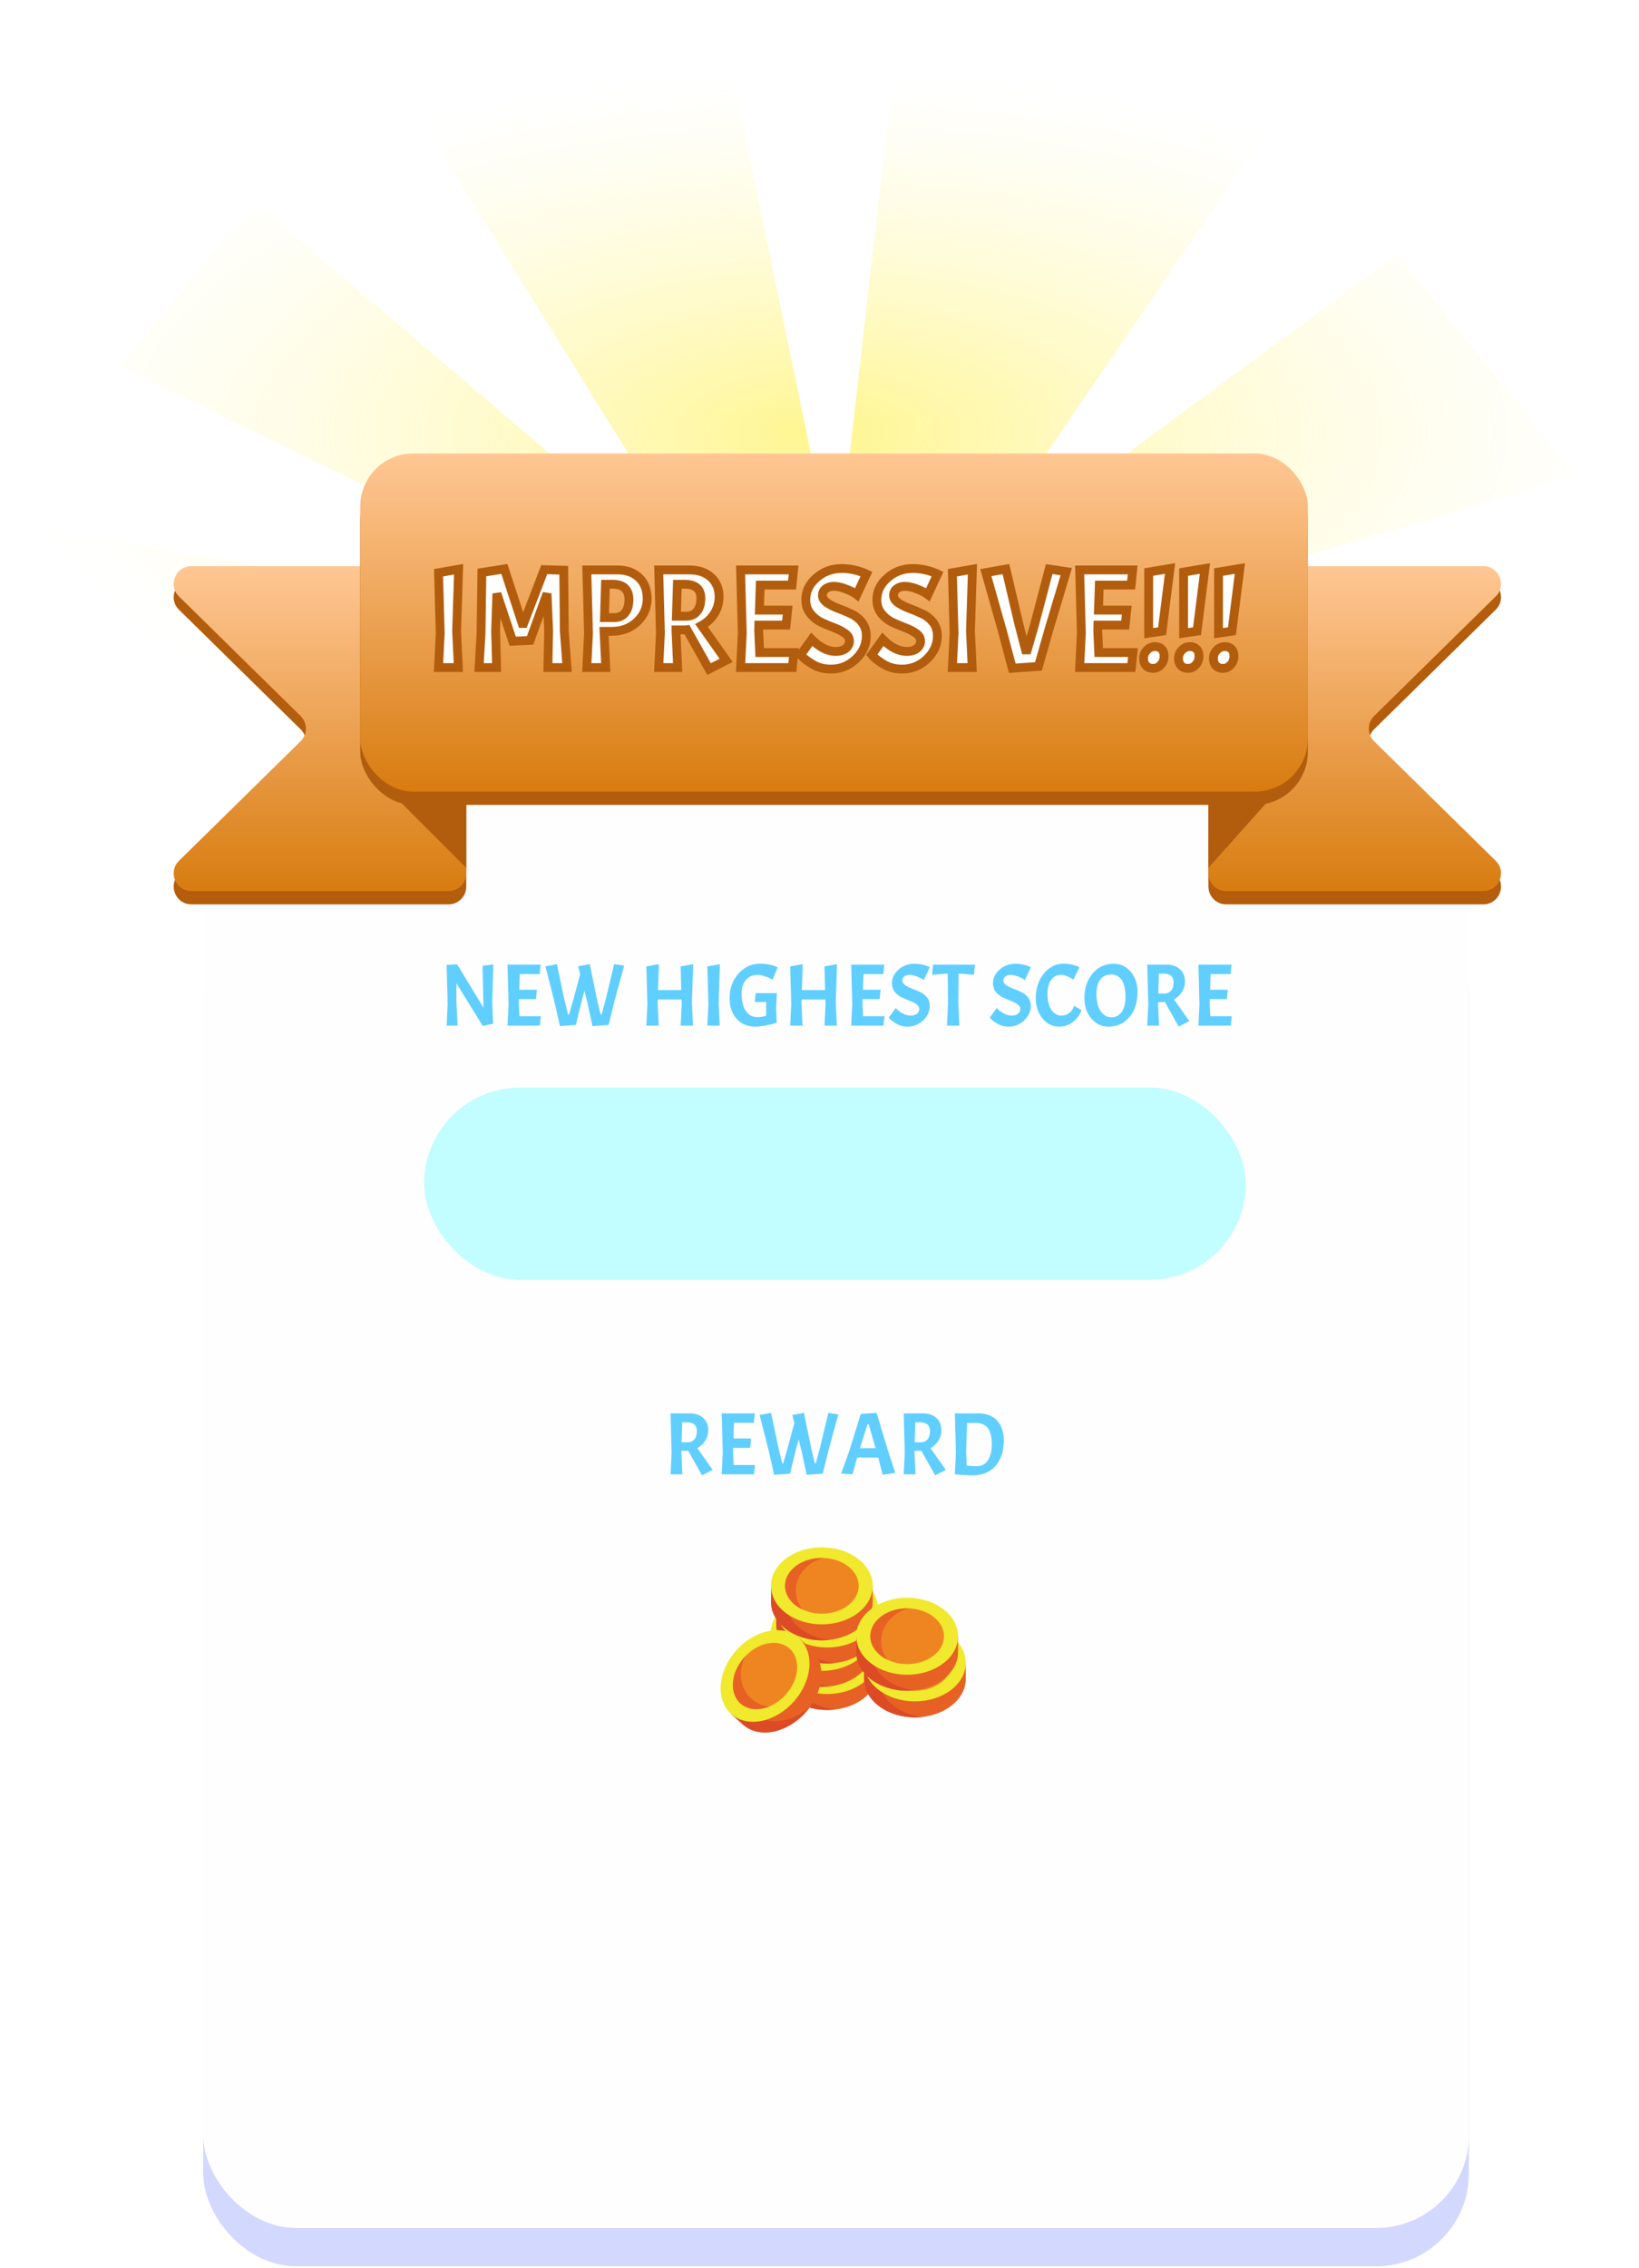 <svg width="371" height="513" viewBox="0 0 371 513" fill="none" xmlns="http://www.w3.org/2000/svg">
<g filter="url(#filter0_d_29_616)">
<rect x="46" y="200" width="286.495" height="308.633" rx="21" fill="#D3D8FF"/>
</g>
<rect x="46" y="179" width="286.495" height="324.963" rx="21" fill="#FFFEFF"/>
<path d="M111.67 218.16L111.41 226.8L111.63 231.56L109.27 232.06L103.31 222.42V226.8L103.59 232H101.09L101.33 227.14L101.09 218.26L103.49 218.14L109.43 227.92L109.23 218.46L111.67 218.16ZM114.879 232L115.119 227.14L114.879 218.2H122.379L122.159 220.34H117.659L117.539 223.88H121.539L121.319 226H117.459L117.439 226.8L117.579 229.88H122.419L122.199 232H114.879ZM135.943 229.5H136.163L137.103 226.06L139.023 218.08L141.283 218.44L139.103 226.38L137.763 231.84L134.103 232.1L132.963 226.76L132.283 224.12L131.683 226.38L130.343 231.84L126.743 232.1L125.543 226.76L123.463 218.58L126.063 218.08L127.683 225.8L128.583 229.5H128.803L129.863 225.8L131.323 220.4L130.863 218.58L133.503 218.08L135.083 225.8L135.943 229.5ZM156.905 218.1L156.625 226.8L156.865 232H154.065L154.305 227.14L154.265 226.08H148.885L148.865 226.8L149.105 232H146.305L146.545 227.14L146.305 218.6L149.145 218.1L148.945 223.96H154.205L154.065 218.6L156.905 218.1ZM162.954 218.1L162.674 226.8L162.914 232H160.114L160.354 227.14L160.114 218.6L162.954 218.1ZM170.969 232.22C169.222 232.22 167.815 231.633 166.749 230.46C165.682 229.287 165.149 227.733 165.149 225.8C165.149 223.6 165.815 221.747 167.149 220.24C168.482 218.733 170.122 217.98 172.069 217.98C172.842 217.98 173.555 218.053 174.209 218.2C174.875 218.333 175.349 218.473 175.629 218.62L176.029 218.84L174.869 221.62C174.469 221.353 173.929 221.107 173.249 220.88C172.569 220.64 171.969 220.52 171.449 220.52C170.369 220.52 169.502 220.9 168.849 221.66C168.195 222.42 167.869 223.427 167.869 224.68C167.869 226.373 168.175 227.693 168.789 228.64C169.415 229.587 170.282 230.06 171.389 230.06C172.109 230.06 172.789 229.96 173.429 229.76V226.66H170.849L171.049 224.64H175.849L175.669 227.9L175.809 231.36C173.849 231.933 172.235 232.22 170.969 232.22ZM189.464 218.1L189.184 226.8L189.424 232H186.624L186.864 227.14L186.824 226.08H181.444L181.424 226.8L181.664 232H178.864L179.104 227.14L178.864 218.6L181.704 218.1L181.504 223.96H186.764L186.624 218.6L189.464 218.1ZM192.672 232L192.912 227.14L192.672 218.2H200.172L199.952 220.34H195.452L195.332 223.88H199.332L199.112 226H195.252L195.232 226.8L195.372 229.88H200.212L199.992 232H192.672ZM202.736 228.02C203.869 229.153 205.003 229.72 206.136 229.72C206.723 229.72 207.189 229.587 207.536 229.32C207.896 229.04 208.076 228.687 208.076 228.26C208.076 227.82 207.863 227.453 207.436 227.16C207.009 226.853 206.489 226.587 205.876 226.36C205.276 226.133 204.676 225.88 204.076 225.6C203.476 225.307 202.963 224.893 202.536 224.36C202.109 223.827 201.896 223.18 201.896 222.42C201.896 221.22 202.396 220.187 203.396 219.32C204.396 218.44 205.583 218 206.956 218C207.583 218 208.189 218.067 208.776 218.2C209.363 218.333 209.929 218.527 210.476 218.78L209.116 221.7C208.743 221.407 208.229 221.14 207.576 220.9C206.936 220.647 206.369 220.52 205.876 220.52C205.396 220.52 205.003 220.64 204.696 220.88C204.403 221.107 204.256 221.413 204.256 221.8C204.256 222.187 204.469 222.533 204.896 222.84C205.323 223.133 205.836 223.393 206.436 223.62C207.049 223.847 207.656 224.1 208.256 224.38C208.869 224.647 209.389 225.047 209.816 225.58C210.243 226.113 210.456 226.76 210.456 227.52C210.456 228.773 209.956 229.873 208.956 230.82C207.956 231.753 206.789 232.22 205.456 232.22C204.456 232.22 203.569 231.98 202.796 231.5C202.116 231.087 201.636 230.72 201.356 230.4L201.176 230.18L202.736 228.02ZM210.975 220.5L211.195 218.2H220.695L220.475 220.5L216.995 220.2L216.915 226.8L217.155 232H214.355L214.595 227.14L214.515 220.22L210.975 220.5ZM225.607 228.02C226.74 229.153 227.874 229.72 229.007 229.72C229.594 229.72 230.06 229.587 230.407 229.32C230.767 229.04 230.947 228.687 230.947 228.26C230.947 227.82 230.734 227.453 230.307 227.16C229.88 226.853 229.36 226.587 228.747 226.36C228.147 226.133 227.547 225.88 226.947 225.6C226.347 225.307 225.834 224.893 225.407 224.36C224.98 223.827 224.767 223.18 224.767 222.42C224.767 221.22 225.267 220.187 226.267 219.32C227.267 218.44 228.454 218 229.827 218C230.454 218 231.06 218.067 231.647 218.2C232.234 218.333 232.8 218.527 233.347 218.78L231.987 221.7C231.614 221.407 231.1 221.14 230.447 220.9C229.807 220.647 229.24 220.52 228.747 220.52C228.267 220.52 227.874 220.64 227.567 220.88C227.274 221.107 227.127 221.413 227.127 221.8C227.127 222.187 227.34 222.533 227.767 222.84C228.194 223.133 228.707 223.393 229.307 223.62C229.92 223.847 230.527 224.1 231.127 224.38C231.74 224.647 232.26 225.047 232.687 225.58C233.114 226.113 233.327 226.76 233.327 227.52C233.327 228.773 232.827 229.873 231.827 230.82C230.827 231.753 229.66 232.22 228.327 232.22C227.327 232.22 226.44 231.98 225.667 231.5C224.987 231.087 224.507 230.72 224.227 230.4L224.047 230.18L225.607 228.02ZM239.706 232.22C238.226 232.22 236.979 231.6 235.966 230.36C234.952 229.12 234.446 227.6 234.446 225.8C234.446 223.6 235.052 221.747 236.266 220.24C237.492 218.733 238.992 217.98 240.766 217.98C241.459 217.98 242.099 218.053 242.686 218.2C243.286 218.333 243.712 218.473 243.966 218.62L244.326 218.84L242.966 221.62C242.659 221.353 242.226 221.107 241.666 220.88C241.106 220.64 240.599 220.52 240.146 220.52C239.226 220.52 238.486 220.9 237.926 221.66C237.379 222.42 237.106 223.507 237.106 224.92C237.106 226.32 237.392 227.473 237.966 228.38C238.539 229.273 239.319 229.72 240.306 229.72C240.946 229.72 241.526 229.52 242.046 229.12C242.566 228.72 242.932 228.187 243.146 227.52L244.806 228.48C244.366 229.653 243.692 230.573 242.786 231.24C241.879 231.893 240.852 232.22 239.706 232.22ZM252.061 218C253.635 218 254.928 218.6 255.941 219.8C256.968 221 257.481 222.527 257.481 224.38C257.481 226.727 256.875 228.62 255.661 230.06C254.448 231.5 252.855 232.22 250.881 232.22C249.348 232.22 248.061 231.607 247.021 230.38C245.981 229.14 245.461 227.613 245.461 225.8C245.461 223.533 246.081 221.667 247.321 220.2C248.561 218.733 250.141 218 252.061 218ZM254.761 225.5C254.761 222.127 253.655 220.44 251.441 220.44C250.428 220.44 249.628 220.82 249.041 221.58C248.468 222.327 248.181 223.453 248.181 224.96C248.181 226.453 248.488 227.687 249.101 228.66C249.728 229.62 250.548 230.1 251.561 230.1C252.588 230.1 253.375 229.693 253.921 228.88C254.481 228.053 254.761 226.927 254.761 225.5ZM263.264 226.68H262.124V226.8L262.364 232H259.684L259.924 227.14L259.684 218.2H264.024C265.304 218.2 266.324 218.547 267.084 219.24C267.844 219.933 268.224 220.853 268.224 222C268.224 222.867 267.997 223.66 267.544 224.38C267.104 225.087 266.504 225.647 265.744 226.06L269.224 230.98L266.804 232.22L263.684 226.66C263.591 226.673 263.451 226.68 263.264 226.68ZM263.304 220.22H262.324L262.184 224.74H263.544C264.211 224.74 264.724 224.52 265.084 224.08C265.457 223.64 265.644 223.013 265.644 222.2C265.644 220.88 264.864 220.22 263.304 220.22ZM271.266 232L271.506 227.14L271.266 218.2H278.766L278.546 220.34H274.046L273.926 223.88H277.926L277.706 226H273.846L273.826 226.8L273.966 229.88H278.806L278.586 232H271.266Z" fill="#60CFFF"/>
<rect x="96" y="246" width="185.997" height="43.499" rx="21.75" fill="#C2FDFF"/>
<g filter="url(#filter1_d_29_616)">
<path d="M198.766 376.084V372.468H197.729C195.914 369.462 191.905 367.373 187.251 367.373C182.598 367.373 178.588 369.462 176.772 372.468H175.736V376.084C175.736 380.897 180.891 384.797 187.251 384.797C193.611 384.797 198.766 380.902 198.766 376.084Z" fill="#E86124"/>
<path d="M179.138 376.084V372.468H180.175C181.765 369.835 185.041 367.906 188.953 367.467C188.388 367.404 187.82 367.373 187.251 367.373C182.597 367.373 178.588 369.462 176.772 372.468H175.736V376.084C175.736 380.897 180.891 384.797 187.251 384.797C187.82 384.797 188.388 384.765 188.953 384.702C183.399 384.08 179.138 380.46 179.138 376.084Z" fill="#DC4A26"/>
<path d="M187.251 381.181C193.611 381.181 198.767 377.28 198.767 372.469C198.767 367.657 193.611 363.756 187.251 363.756C180.892 363.756 175.736 367.657 175.736 372.469C175.736 377.28 180.892 381.181 187.251 381.181Z" fill="#F0E92D"/>
<path d="M187.251 378.773C191.854 378.773 195.584 375.95 195.584 372.469C195.584 368.987 191.854 366.164 187.251 366.164C182.649 366.164 178.918 368.987 178.918 372.469C178.918 375.95 182.649 378.773 187.251 378.773Z" fill="#EF8521"/>
<path d="M181.363 373.561C181.363 370.049 184.018 367.091 187.632 366.17C187.506 366.17 187.379 366.163 187.252 366.163C182.648 366.163 178.917 368.985 178.917 372.467C178.917 374.708 180.466 376.67 182.789 377.793C181.868 376.574 181.368 375.089 181.363 373.561Z" fill="#E86124"/>
<path d="M197.55 370.849V367.232H196.513C194.697 364.226 190.689 362.137 186.034 362.137C181.38 362.137 177.372 364.226 175.555 367.232H174.519V370.849C174.519 375.661 179.674 379.562 186.034 379.562C192.394 379.562 197.55 375.661 197.55 370.849Z" fill="#E86124"/>
<path d="M177.922 370.849V367.232H178.959C180.548 364.6 183.826 362.671 187.735 362.232C187.171 362.169 186.603 362.137 186.034 362.137C181.38 362.137 177.372 364.226 175.555 367.232H174.519V370.849C174.519 375.661 179.674 379.562 186.034 379.562C186.603 379.561 187.171 379.53 187.735 379.467C182.183 378.845 177.922 375.224 177.922 370.849Z" fill="#DC4A26"/>
<path d="M186.034 375.945C192.394 375.945 197.55 372.044 197.55 367.232C197.55 362.421 192.394 358.52 186.034 358.52C179.675 358.52 174.519 362.421 174.519 367.232C174.519 372.044 179.675 375.945 186.034 375.945Z" fill="#F0E92D"/>
<path d="M186.034 373.537C190.637 373.537 194.367 370.714 194.367 367.232C194.367 363.75 190.637 360.928 186.034 360.928C181.432 360.928 177.701 363.75 177.701 367.232C177.701 370.714 181.432 373.537 186.034 373.537Z" fill="#EF8521"/>
<path d="M180.147 368.326C180.147 364.815 182.801 361.856 186.416 360.936C186.289 360.936 186.163 360.928 186.034 360.928C181.432 360.928 177.701 363.75 177.701 367.232C177.701 369.473 179.25 371.435 181.572 372.558C180.651 371.339 180.151 369.854 180.147 368.326Z" fill="#E86124"/>
<path d="M198.766 365.564V361.948H197.729C195.914 358.941 191.905 356.852 187.251 356.852C182.598 356.852 178.588 358.941 176.772 361.948H175.736V365.564C175.736 370.376 180.891 374.276 187.251 374.276C193.611 374.276 198.766 370.376 198.766 365.564Z" fill="#E86124"/>
<path d="M179.138 365.564V361.948H180.175C181.765 359.314 185.041 357.385 188.953 356.947C188.388 356.883 187.82 356.852 187.251 356.852C182.597 356.852 178.588 358.941 176.772 361.948H175.736V365.564C175.736 370.376 180.891 374.276 187.251 374.276C187.82 374.276 188.388 374.245 188.953 374.182C183.399 373.559 179.138 369.938 179.138 365.564Z" fill="#DC4A26"/>
<path d="M187.251 370.66C193.611 370.66 198.767 366.759 198.767 361.947C198.767 357.136 193.611 353.235 187.251 353.235C180.892 353.235 175.736 357.136 175.736 361.947C175.736 366.759 180.892 370.66 187.251 370.66Z" fill="#F0E92D"/>
<path d="M187.251 368.252C191.854 368.252 195.584 365.429 195.584 361.947C195.584 358.466 191.854 355.643 187.251 355.643C182.649 355.643 178.918 358.466 178.918 361.947C178.918 365.429 182.649 368.252 187.251 368.252Z" fill="#EF8521"/>
<path d="M181.363 363.04C181.363 359.53 184.018 356.57 187.632 355.65C187.506 355.65 187.379 355.643 187.252 355.643C182.648 355.643 178.917 358.466 178.917 361.947C178.917 364.188 180.466 366.151 182.789 367.273C181.868 366.054 181.368 364.568 181.363 363.04Z" fill="#E86124"/>
<path d="M197.55 360.329V356.712H196.513C194.697 353.706 190.689 351.617 186.034 351.617C181.38 351.617 177.372 353.706 175.555 356.712H174.519V360.329C174.519 365.141 179.674 369.041 186.034 369.041C192.394 369.041 197.55 365.141 197.55 360.329Z" fill="#E86124"/>
<path d="M177.922 360.329V356.712H178.959C180.548 354.079 183.826 352.15 187.735 351.711C187.171 351.648 186.603 351.617 186.034 351.617C181.38 351.617 177.372 353.706 175.555 356.712H174.519V360.329C174.519 365.141 179.674 369.041 186.034 369.041C186.603 369.041 187.171 369.009 187.735 368.946C182.183 368.324 177.922 364.703 177.922 360.329Z" fill="#DC4A26"/>
<path d="M186.034 365.425C192.394 365.425 197.55 361.524 197.55 356.713C197.55 351.901 192.394 348 186.034 348C179.675 348 174.519 351.901 174.519 356.713C174.519 361.524 179.675 365.425 186.034 365.425Z" fill="#F0E92D"/>
<path d="M186.034 363.017C190.637 363.017 194.367 360.194 194.367 356.713C194.367 353.231 190.637 350.408 186.034 350.408C181.432 350.408 177.701 353.231 177.701 356.713C177.701 360.194 181.432 363.017 186.034 363.017Z" fill="#EF8521"/>
<path d="M180.147 357.805C180.147 354.293 182.801 351.335 186.416 350.414C186.289 350.414 186.163 350.407 186.034 350.407C181.432 350.407 177.701 353.229 177.701 356.711C177.701 358.952 179.25 360.914 181.572 362.037C180.652 360.818 180.151 359.333 180.147 357.805Z" fill="#E86124"/>
<path d="M218.615 377.753V374.136H217.578C215.762 371.13 211.754 369.041 207.1 369.041C202.445 369.041 198.436 371.13 196.621 374.136H195.584V377.753C195.584 382.565 200.74 386.466 207.1 386.466C213.459 386.466 218.615 382.561 218.615 377.753Z" fill="#E86124"/>
<path d="M198.987 377.753V374.136H200.023C201.613 371.504 204.89 369.574 208.801 369.136C208.236 369.072 207.668 369.04 207.1 369.041C202.445 369.041 198.436 371.13 196.621 374.136H195.584V377.753C195.584 382.565 200.74 386.466 207.1 386.466C207.668 386.466 208.236 386.434 208.801 386.371C203.248 385.748 198.987 382.128 198.987 377.753Z" fill="#DC4A26"/>
<path d="M207.1 382.849C213.459 382.849 218.615 378.948 218.615 374.136C218.615 369.325 213.459 365.424 207.1 365.424C200.74 365.424 195.584 369.325 195.584 374.136C195.584 378.948 200.74 382.849 207.1 382.849Z" fill="#F0E92D"/>
<path d="M207.1 380.441C211.702 380.441 215.433 377.618 215.433 374.136C215.433 370.655 211.702 367.832 207.1 367.832C202.498 367.832 198.767 370.655 198.767 374.136C198.767 377.618 202.498 380.441 207.1 380.441Z" fill="#EF8521"/>
<path d="M201.211 375.229C201.211 371.719 203.866 368.759 207.48 367.838C207.354 367.838 207.227 367.832 207.1 367.832C202.498 367.832 198.766 370.655 198.766 374.136C198.766 376.377 200.314 378.34 202.637 379.462C201.716 378.243 201.216 376.757 201.211 375.229Z" fill="#E86124"/>
<path d="M216.858 371.73V368.113H215.821C214.006 365.107 209.997 363.017 205.342 363.017C200.688 363.017 196.68 365.107 194.865 368.113H193.828V371.73C193.828 376.541 198.984 380.441 205.342 380.441C211.701 380.441 216.858 376.541 216.858 371.73Z" fill="#E86124"/>
<path d="M197.23 371.73V368.113H198.263C199.854 365.479 203.13 363.55 207.041 363.111C206.477 363.048 205.91 363.017 205.342 363.017C200.689 363.017 196.68 365.107 194.865 368.113H193.828V371.73C193.828 376.541 198.984 380.441 205.342 380.441C205.911 380.441 206.479 380.41 207.045 380.347C201.491 379.724 197.23 376.103 197.23 371.73Z" fill="#DC4A26"/>
<path d="M205.342 376.825C211.702 376.825 216.858 372.925 216.858 368.113C216.858 363.301 211.702 359.4 205.342 359.4C198.982 359.4 193.827 363.301 193.827 368.113C193.827 372.925 198.982 376.825 205.342 376.825Z" fill="#F0E92D"/>
<path d="M205.342 374.417C209.944 374.417 213.675 371.595 213.675 368.113C213.675 364.631 209.944 361.808 205.342 361.808C200.74 361.808 197.009 364.631 197.009 368.113C197.009 371.595 200.74 374.417 205.342 374.417Z" fill="#EF8521"/>
<path d="M199.455 369.206C199.455 365.695 202.109 362.735 205.724 361.815C205.598 361.81 205.47 361.808 205.342 361.808C200.74 361.808 197.009 364.631 197.009 368.113C197.009 370.354 198.558 372.316 200.88 373.438C199.96 372.219 199.459 370.734 199.455 369.206Z" fill="#E86124"/>
<path d="M183.544 370.935L180.848 368.524L180.157 369.298C176.706 368.647 172.477 370.243 169.374 373.712C166.271 377.18 165.155 381.566 166.187 384.918L165.496 385.693L168.192 388.104C171.779 391.312 178.123 390.069 182.363 385.329C186.602 380.588 187.131 374.143 183.544 370.935Z" fill="#E86124"/>
<path d="M170.459 385.565L167.763 383.154L168.455 382.38C167.552 379.439 168.295 375.714 170.578 372.504C170.154 372.884 169.752 373.287 169.374 373.713C166.277 377.183 165.155 381.566 166.186 384.921L165.495 385.695L168.19 388.106C171.777 391.314 178.122 390.072 182.361 385.331C182.74 384.909 183.095 384.466 183.424 384.004C179.259 387.719 173.72 388.482 170.459 385.565Z" fill="#DC4A26"/>
<path d="M179.665 382.916C183.905 378.176 184.434 371.733 180.848 368.525C177.261 365.317 170.917 366.559 166.677 371.3C162.437 376.04 161.907 382.483 165.494 385.691C169.08 388.899 175.425 387.657 179.665 382.916Z" fill="#F0E92D"/>
<path d="M177.87 381.311C180.938 377.881 181.322 373.218 178.726 370.897C176.131 368.576 171.54 369.475 168.472 372.905C165.403 376.335 165.02 380.998 167.615 383.319C170.211 385.641 174.802 384.741 177.87 381.311Z" fill="#EF8521"/>
<path d="M170.058 382.23C167.441 379.889 167.002 375.94 168.731 372.63C168.643 372.721 168.557 372.814 168.472 372.909C165.404 376.337 165.02 381.002 167.616 383.323C169.286 384.818 171.784 384.976 174.17 383.987C172.645 383.863 171.202 383.246 170.058 382.23Z" fill="#E86124"/>
</g>
<path d="M155.361 328.179H154.221V328.299L154.461 333.499H151.781L152.021 328.639L151.781 319.699H156.121C157.401 319.699 158.421 320.046 159.181 320.739C159.941 321.433 160.321 322.353 160.321 323.499C160.321 324.366 160.094 325.159 159.641 325.879C159.201 326.586 158.601 327.146 157.841 327.559L161.321 332.479L158.901 333.719L155.781 328.159C155.688 328.173 155.548 328.179 155.361 328.179ZM155.401 321.719H154.421L154.281 326.239H155.641C156.308 326.239 156.821 326.019 157.181 325.579C157.554 325.139 157.741 324.513 157.741 323.699C157.741 322.379 156.961 321.719 155.401 321.719ZM163.363 333.499L163.603 328.639L163.363 319.699H170.863L170.643 321.839H166.143L166.023 325.379H170.023L169.803 327.499H165.943L165.923 328.299L166.063 331.379H170.903L170.683 333.499H163.363ZM184.427 330.999H184.647L185.587 327.559L187.507 319.579L189.767 319.939L187.587 327.879L186.247 333.339L182.587 333.599L181.447 328.259L180.767 325.619L180.167 327.879L178.827 333.339L175.227 333.599L174.027 328.259L171.947 320.079L174.547 319.579L176.167 327.299L177.067 330.999H177.287L178.347 327.299L179.807 321.899L179.347 320.079L181.987 319.579L183.567 327.299L184.427 330.999ZM199.783 333.599L198.803 329.699H194.023L192.963 333.499L190.403 333.299L192.163 328.439L194.843 319.839L198.423 319.579L201.003 328.139L202.663 333.159L199.783 333.599ZM196.623 322.179H196.363L194.643 327.579H198.203L196.623 322.179ZM208.134 328.179H206.994V328.299L207.234 333.499H204.554L204.794 328.639L204.554 319.699H208.894C210.174 319.699 211.194 320.046 211.954 320.739C212.714 321.433 213.094 322.353 213.094 323.499C213.094 324.366 212.868 325.159 212.414 325.879C211.974 326.586 211.374 327.146 210.614 327.559L214.094 332.479L211.674 333.719L208.554 328.159C208.461 328.173 208.321 328.179 208.134 328.179ZM208.174 321.719H207.194L207.054 326.239H208.414C209.081 326.239 209.594 326.019 209.954 325.579C210.328 325.139 210.514 324.513 210.514 323.699C210.514 322.379 209.734 321.719 208.174 321.719ZM220.236 333.719C219.29 333.719 217.923 333.646 216.136 333.499L216.376 328.639L216.136 319.699H221.476C223.276 319.699 224.683 320.239 225.696 321.319C226.71 322.399 227.216 323.899 227.216 325.819C227.216 328.246 226.59 330.173 225.336 331.599C224.083 333.013 222.383 333.719 220.236 333.719ZM220.756 321.859C219.876 321.859 219.256 321.866 218.896 321.879L218.696 328.299L218.836 331.539C219.956 331.619 220.71 331.659 221.096 331.659C222.15 331.659 222.976 331.233 223.576 330.379C224.19 329.526 224.496 328.286 224.496 326.659C224.496 325.033 224.196 323.826 223.596 323.039C223.01 322.253 222.063 321.859 220.756 321.859Z" fill="#60CFFF"/>
<path d="M0.421 154.509L156.766 165.396L162.425 165.381L370.41 178.956L366.044 134.408L229.564 145.392L356.775 107.556L316.321 57.448L218.204 129.862L288.038 27.655L204.039 0.57L189.205 129.942L162.425 0.57L90.041 18.569L162.341 134.967L57.414 45.427L27.103 82.998L156.712 145.592L8.812 119.12L0.421 154.509Z" fill="url(#paint0_radial_29_616)"/>
<g filter="url(#filter2_d_29_616)">
<path d="M43.321 128.068H101.541C103.75 128.068 105.541 129.858 105.541 132.068V197.566C105.541 199.775 103.75 201.566 101.541 201.566H43.321C39.74 201.566 37.963 197.223 40.517 194.713L68.04 167.67C69.636 166.103 69.636 163.531 68.04 161.964L40.517 134.921C37.963 132.411 39.74 128.068 43.321 128.068Z" fill="#B35D0D"/>
<path d="M43.321 125.068H101.541C103.75 125.068 105.541 126.858 105.541 129.068V194.566C105.541 196.775 103.75 198.566 101.541 198.566H43.321C39.74 198.566 37.963 194.223 40.517 191.713L68.04 164.67C69.636 163.103 69.636 160.531 68.04 158.964L40.517 131.921C37.963 129.411 39.74 125.068 43.321 125.068Z" fill="url(#paint1_linear_29_616)"/>
<path d="M335.759 128.068H277.538C275.329 128.068 273.538 129.858 273.538 132.068V197.566C273.538 199.775 275.329 201.566 277.538 201.566H335.759C339.339 201.566 341.116 197.223 338.562 194.713L311.039 167.67C309.444 166.103 309.444 163.531 311.039 161.964L338.562 134.921C341.116 132.411 339.339 128.068 335.759 128.068Z" fill="#B35D0D"/>
<path d="M335.759 125.068H277.538C275.329 125.068 273.538 126.858 273.538 129.068V194.566C273.538 196.775 275.329 198.566 277.538 198.566H335.759C339.339 198.566 341.116 194.223 338.562 191.713L311.039 164.67C309.444 163.103 309.444 160.531 311.039 158.964L338.562 131.921C341.116 129.411 339.339 125.068 335.759 125.068Z" fill="url(#paint2_linear_29_616)"/>
<path d="M105.541 193.316V179.067V174.567H87.541V175.317L105.541 193.316Z" fill="#B25D0D"/>
<path d="M273.538 193.317V179.067V174.567L291.538 172.317C291.538 172.317 292.288 170.067 292.288 172.317L273.538 193.317Z" fill="#B25D0D"/>
<rect x="81.541" y="102.568" width="214.496" height="76.499" rx="12" fill="#B25D0D"/>
<rect x="81.541" y="99.568" width="214.496" height="76.499" rx="12" fill="url(#paint3_linear_29_616)"/>
</g>
<g filter="url(#filter3_d_29_616)">
<path d="M103.807 126.76L103.359 140.68L103.743 149H99.263L99.647 141.224L99.263 127.56L103.807 126.76ZM118.199 139.016H118.519L123.191 126.856L127.607 126.984L127.735 140.744L128.343 149H124.023L124.183 140.68L123.831 132.264L119.991 142.856L116.055 143.048L112.471 132.264L112.183 140.68L112.407 149H108.439L108.887 141.224L109.079 127.496L114.167 126.696L118.199 139.016ZM139.77 126.92C141.818 126.92 143.45 127.507 144.666 128.68C145.882 129.832 146.49 131.421 146.49 133.448C146.49 135.475 145.722 137.213 144.186 138.664C142.65 140.093 140.772 140.808 138.554 140.808H136.73L137.114 149H132.826L133.21 141.224L132.826 126.92H139.77ZM138.618 130.152H137.05L136.826 137.704H139.002C140.068 137.704 140.89 137.352 141.466 136.648C142.063 135.944 142.362 134.941 142.362 133.64C142.362 131.315 141.114 130.152 138.618 130.152ZM154.835 140.488H153.011V140.68L153.395 149H149.107L149.491 141.224L149.107 126.92H156.051C158.099 126.92 159.731 127.475 160.947 128.584C162.163 129.693 162.771 131.165 162.771 133C162.771 134.387 162.408 135.656 161.683 136.808C160.979 137.939 160.019 138.835 158.803 139.496L164.371 147.368L160.499 149.352L155.507 140.456C155.358 140.477 155.134 140.488 154.835 140.488ZM154.899 130.152H153.331L153.107 137.384H155.283C156.35 137.384 157.171 137.032 157.747 136.328C158.344 135.624 158.643 134.621 158.643 133.32C158.643 131.208 157.395 130.152 154.899 130.152ZM167.638 149L168.022 141.224L167.638 126.92H179.638L179.286 130.344H172.086L171.894 136.008H178.294L177.942 139.4H171.766L171.734 140.68L171.958 145.608H179.702L179.35 149H167.638ZM183.74 142.632C185.553 144.445 187.367 145.352 189.18 145.352C190.119 145.352 190.865 145.139 191.42 144.712C191.996 144.264 192.284 143.699 192.284 143.016C192.284 142.312 191.943 141.725 191.26 141.256C190.577 140.765 189.745 140.339 188.764 139.976C187.804 139.613 186.844 139.208 185.884 138.76C184.924 138.291 184.103 137.629 183.42 136.776C182.737 135.923 182.396 134.888 182.396 133.672C182.396 131.752 183.196 130.099 184.796 128.712C186.396 127.304 188.295 126.6 190.492 126.6C191.495 126.6 192.465 126.707 193.404 126.92C194.343 127.133 195.249 127.443 196.124 127.848L193.948 132.52C193.351 132.051 192.529 131.624 191.484 131.24C190.46 130.835 189.553 130.632 188.764 130.632C187.996 130.632 187.367 130.824 186.876 131.208C186.407 131.571 186.172 132.061 186.172 132.68C186.172 133.299 186.513 133.853 187.196 134.344C187.879 134.813 188.7 135.229 189.66 135.592C190.641 135.955 191.612 136.36 192.572 136.808C193.553 137.235 194.385 137.875 195.068 138.728C195.751 139.581 196.092 140.616 196.092 141.832C196.092 143.837 195.292 145.597 193.692 147.112C192.092 148.605 190.225 149.352 188.092 149.352C186.492 149.352 185.073 148.968 183.836 148.2C182.748 147.539 181.98 146.952 181.532 146.44L181.244 146.088L183.74 142.632ZM199.834 142.632C201.647 144.445 203.461 145.352 205.274 145.352C206.213 145.352 206.959 145.139 207.514 144.712C208.09 144.264 208.378 143.699 208.378 143.016C208.378 142.312 208.037 141.725 207.354 141.256C206.671 140.765 205.839 140.339 204.858 139.976C203.898 139.613 202.938 139.208 201.978 138.76C201.018 138.291 200.197 137.629 199.514 136.776C198.831 135.923 198.49 134.888 198.49 133.672C198.49 131.752 199.29 130.099 200.89 128.712C202.49 127.304 204.389 126.6 206.586 126.6C207.589 126.6 208.559 126.707 209.498 126.92C210.437 127.133 211.343 127.443 212.218 127.848L210.042 132.52C209.445 132.051 208.623 131.624 207.578 131.24C206.554 130.835 205.647 130.632 204.858 130.632C204.09 130.632 203.461 130.824 202.97 131.208C202.501 131.571 202.266 132.061 202.266 132.68C202.266 133.299 202.607 133.853 203.29 134.344C203.973 134.813 204.794 135.229 205.754 135.592C206.735 135.955 207.706 136.36 208.666 136.808C209.647 137.235 210.479 137.875 211.162 138.728C211.845 139.581 212.186 140.616 212.186 141.832C212.186 143.837 211.386 145.597 209.786 147.112C208.186 148.605 206.319 149.352 204.186 149.352C202.586 149.352 201.167 148.968 199.93 148.2C198.842 147.539 198.074 146.952 197.626 146.44L197.338 146.088L199.834 142.632ZM220.12 126.76L219.672 140.68L220.056 149H215.576L215.96 141.224L215.576 127.56L220.12 126.76ZM232.144 145H232.528L234.128 139.496L237.488 126.728L241.36 127.304L237.552 140.008L235.056 148.744L229.136 149.16L226.864 140.616L223.152 127.528L227.696 126.728L230.608 139.08L232.144 145ZM244.388 149L244.772 141.224L244.388 126.92H256.388L256.036 130.344H248.836L248.644 136.008H255.044L254.692 139.4H248.516L248.484 140.68L248.708 145.608H256.452L256.1 149H244.388ZM258.858 146.92C258.858 146.195 259.114 145.576 259.626 145.064C260.138 144.531 260.735 144.264 261.418 144.264C262.101 144.264 262.613 144.456 262.954 144.84C263.317 145.203 263.498 145.747 263.498 146.472C263.498 147.197 263.253 147.837 262.762 148.392C262.271 148.925 261.685 149.192 261.002 149.192C260.341 149.192 259.818 148.989 259.434 148.584C259.05 148.179 258.858 147.624 258.858 146.92ZM264.842 126.6L263.05 140.776L260.01 141.224V127.4L264.842 126.6ZM266.764 146.92C266.764 146.195 267.02 145.576 267.532 145.064C268.044 144.531 268.642 144.264 269.324 144.264C270.007 144.264 270.519 144.456 270.86 144.84C271.223 145.203 271.404 145.747 271.404 146.472C271.404 147.197 271.159 147.837 270.668 148.392C270.178 148.925 269.591 149.192 268.908 149.192C268.247 149.192 267.724 148.989 267.34 148.584C266.956 148.179 266.764 147.624 266.764 146.92ZM272.748 126.6L270.956 140.776L267.916 141.224V127.4L272.748 126.6ZM274.671 146.92C274.671 146.195 274.927 145.576 275.439 145.064C275.951 144.531 276.548 144.264 277.231 144.264C277.913 144.264 278.425 144.456 278.767 144.84C279.129 145.203 279.311 145.747 279.311 146.472C279.311 147.197 279.065 147.837 278.575 148.392C278.084 148.925 277.497 149.192 276.815 149.192C276.153 149.192 275.631 148.989 275.247 148.584C274.863 148.179 274.671 147.624 274.671 146.92ZM280.655 126.6L278.863 140.776L275.823 141.224V127.4L280.655 126.6Z" fill="white"/>
<path d="M103.807 126.76L104.807 126.792L104.846 125.562L103.634 125.775L103.807 126.76ZM103.359 140.68L102.36 140.648L102.358 140.687L102.36 140.726L103.359 140.68ZM103.743 149V150H104.79L104.742 148.954L103.743 149ZM99.263 149L98.264 148.951L98.213 150H99.263V149ZM99.647 141.224L100.646 141.273L100.648 141.235L100.647 141.196L99.647 141.224ZM99.263 127.56L99.09 126.575L98.239 126.725L98.263 127.588L99.263 127.56ZM102.808 126.728L102.36 140.648L104.359 140.712L104.807 126.792L102.808 126.728ZM102.36 140.726L102.744 149.046L104.742 148.954L104.358 140.634L102.36 140.726ZM103.743 148H99.263V150H103.743V148ZM100.262 149.049L100.646 141.273L98.648 141.175L98.264 148.951L100.262 149.049ZM100.647 141.196L100.263 127.532L98.263 127.588L98.647 141.252L100.647 141.196ZM99.436 128.545L103.981 127.745L103.634 125.775L99.09 126.575L99.436 128.545ZM118.199 139.016L117.249 139.327L117.474 140.016H118.199V139.016ZM118.519 139.016V140.016H119.206L119.453 139.375L118.519 139.016ZM123.191 126.856L123.22 125.856L122.512 125.836L122.258 126.497L123.191 126.856ZM127.607 126.984L128.607 126.975L128.598 126.012L127.636 125.984L127.607 126.984ZM127.735 140.744L126.735 140.753L126.736 140.785L126.738 140.817L127.735 140.744ZM128.343 149V150H129.42L129.341 148.927L128.343 149ZM124.023 149L123.024 148.981L123.004 150H124.023V149ZM124.183 140.68L125.183 140.699L125.184 140.669L125.183 140.638L124.183 140.68ZM123.831 132.264L124.831 132.222L122.891 131.923L123.831 132.264ZM119.991 142.856L120.04 143.855L120.705 143.822L120.932 143.197L119.991 142.856ZM116.055 143.048L115.106 143.363L115.346 144.084L116.104 144.047L116.055 143.048ZM112.471 132.264L113.42 131.949L111.472 132.23L112.471 132.264ZM112.183 140.68L111.184 140.646L111.183 140.676L111.184 140.707L112.183 140.68ZM112.407 149V150H113.435L113.407 148.973L112.407 149ZM108.439 149L107.441 148.942L107.38 150H108.439V149ZM108.887 141.224L109.886 141.282L109.887 141.26L109.887 141.238L108.887 141.224ZM109.079 127.496L108.924 126.508L108.091 126.639L108.079 127.482L109.079 127.496ZM114.167 126.696L115.118 126.385L114.853 125.576L114.012 125.708L114.167 126.696ZM118.199 140.016H118.519V138.016H118.199V140.016ZM119.453 139.375L124.125 127.215L122.258 126.497L117.586 138.657L119.453 139.375ZM123.162 127.856L127.578 127.984L127.636 125.984L123.22 125.856L123.162 127.856ZM126.607 126.993L126.735 140.753L128.735 140.735L128.607 126.975L126.607 126.993ZM126.738 140.817L127.346 149.073L129.341 148.927L128.733 140.671L126.738 140.817ZM128.343 148H124.023V150H128.343V148ZM125.023 149.019L125.183 140.699L123.184 140.661L123.024 148.981L125.023 149.019ZM125.183 140.638L124.831 132.222L122.832 132.306L123.184 140.722L125.183 140.638ZM122.891 131.923L119.051 142.515L120.932 143.197L124.771 132.605L122.891 131.923ZM119.943 141.857L116.007 142.049L116.104 144.047L120.04 143.855L119.943 141.857ZM117.004 142.733L113.42 131.949L111.522 132.579L115.106 143.363L117.004 142.733ZM111.472 132.23L111.184 140.646L113.183 140.714L113.471 132.298L111.472 132.23ZM111.184 140.707L111.408 149.027L113.407 148.973L113.183 140.653L111.184 140.707ZM112.407 148H108.439V150H112.407V148ZM109.438 149.058L109.886 141.282L107.889 141.166L107.441 148.942L109.438 149.058ZM109.887 141.238L110.079 127.51L108.079 127.482L107.887 141.21L109.887 141.238ZM109.235 128.484L114.323 127.684L114.012 125.708L108.924 126.508L109.235 128.484ZM113.217 127.007L117.249 139.327L119.15 138.705L115.118 126.385L113.217 127.007ZM144.666 128.68L143.971 129.4L143.978 129.406L144.666 128.68ZM144.186 138.664L144.867 139.396L144.872 139.391L144.186 138.664ZM136.73 140.808V139.808H135.682L135.731 140.855L136.73 140.808ZM137.114 149V150H138.162L138.113 148.953L137.114 149ZM132.826 149L131.827 148.951L131.775 150H132.826V149ZM133.21 141.224L134.208 141.273L134.21 141.235L134.209 141.197L133.21 141.224ZM132.826 126.92V125.92H131.798L131.826 126.947L132.826 126.92ZM137.05 130.152V129.152H136.079L136.05 130.122L137.05 130.152ZM136.826 137.704L135.826 137.674L135.796 138.704H136.826V137.704ZM141.466 136.648L140.703 136.001L140.697 136.008L140.692 136.015L141.466 136.648ZM139.77 127.92C141.617 127.92 142.98 128.443 143.971 129.4L145.36 127.96C143.919 126.57 142.018 125.92 139.77 125.92V127.92ZM143.978 129.406C144.954 130.33 145.49 131.634 145.49 133.448H147.49C147.49 131.209 146.81 129.334 145.353 127.954L143.978 129.406ZM145.49 133.448C145.49 135.187 144.845 136.666 143.499 137.937L144.872 139.391C146.599 137.76 147.49 135.763 147.49 133.448H145.49ZM143.504 137.932C142.165 139.178 140.535 139.808 138.554 139.808V141.808C141.009 141.808 143.134 141.008 144.867 139.396L143.504 137.932ZM138.554 139.808H136.73V141.808H138.554V139.808ZM135.731 140.855L136.115 149.047L138.113 148.953L137.729 140.761L135.731 140.855ZM137.114 148H132.826V150H137.114V148ZM133.824 149.049L134.208 141.273L132.211 141.175L131.827 148.951L133.824 149.049ZM134.209 141.197L133.825 126.893L131.826 126.947L132.21 141.251L134.209 141.197ZM132.826 127.92H139.77V125.92H132.826V127.92ZM138.618 129.152H137.05V131.152H138.618V129.152ZM136.05 130.122L135.826 137.674L137.825 137.734L138.049 130.182L136.05 130.122ZM136.826 138.704H139.002V136.704H136.826V138.704ZM139.002 138.704C140.31 138.704 141.44 138.259 142.24 137.281L140.692 136.015C140.339 136.445 139.826 136.704 139.002 136.704V138.704ZM142.228 137.295C143.031 136.349 143.362 135.082 143.362 133.64H141.362C141.362 134.8 141.095 135.539 140.703 136.001L142.228 137.295ZM143.362 133.64C143.362 132.304 143 131.124 142.107 130.292C141.228 129.473 140.003 129.152 138.618 129.152V131.152C139.728 131.152 140.375 131.412 140.744 131.756C141.099 132.087 141.362 132.65 141.362 133.64H143.362ZM153.011 140.488V139.488H152.011V140.488H153.011ZM153.011 140.68H152.011V140.703L152.012 140.726L153.011 140.68ZM153.395 149V150H154.442L154.394 148.954L153.395 149ZM149.107 149L148.108 148.951L148.056 150H149.107V149ZM149.491 141.224L150.49 141.273L150.492 141.235L150.491 141.197L149.491 141.224ZM149.107 126.92V125.92H148.08L148.107 126.947L149.107 126.92ZM160.947 128.584L160.273 129.323L160.947 128.584ZM161.683 136.808L160.837 136.275L160.834 136.279L161.683 136.808ZM158.803 139.496L158.325 138.618L157.337 139.155L157.986 140.073L158.803 139.496ZM164.371 147.368L164.827 148.258L165.853 147.732L165.187 146.791L164.371 147.368ZM160.499 149.352L159.627 149.841L160.098 150.681L160.955 150.242L160.499 149.352ZM155.507 140.456L156.379 139.967L156.044 139.369L155.365 139.466L155.507 140.456ZM153.331 130.152V129.152H152.361L152.331 130.121L153.331 130.152ZM153.107 137.384L152.107 137.353L152.075 138.384H153.107V137.384ZM157.747 136.328L156.984 135.681L156.979 135.688L156.973 135.695L157.747 136.328ZM154.835 139.488H153.011V141.488H154.835V139.488ZM152.011 140.488V140.68H154.011V140.488H152.011ZM152.012 140.726L152.396 149.046L154.394 148.954L154.01 140.634L152.012 140.726ZM153.395 148H149.107V150H153.395V148ZM150.106 149.049L150.49 141.273L148.492 141.175L148.108 148.951L150.106 149.049ZM150.491 141.197L150.107 126.893L148.107 126.947L148.491 141.251L150.491 141.197ZM149.107 127.92H156.051V125.92H149.107V127.92ZM156.051 127.92C157.913 127.92 159.283 128.42 160.273 129.323L161.621 127.845C160.179 126.529 158.285 125.92 156.051 125.92V127.92ZM160.273 129.323C161.256 130.22 161.771 131.411 161.771 133H163.771C163.771 130.92 163.07 129.167 161.621 127.845L160.273 129.323ZM161.771 133C161.771 134.202 161.46 135.286 160.837 136.275L162.529 137.341C163.357 136.026 163.771 134.572 163.771 133H161.771ZM160.834 136.279C160.225 137.257 159.395 138.035 158.325 138.618L159.281 140.374C160.642 139.634 161.733 138.62 162.532 137.337L160.834 136.279ZM157.986 140.073L163.554 147.945L165.187 146.791L159.619 138.919L157.986 140.073ZM163.915 146.478L160.043 148.462L160.955 150.242L164.827 148.258L163.915 146.478ZM161.371 148.863L156.379 139.967L154.635 140.945L159.627 149.841L161.371 148.863ZM155.365 139.466C155.289 139.477 155.123 139.488 154.835 139.488V141.488C155.144 141.488 155.426 141.478 155.648 141.446L155.365 139.466ZM154.899 129.152H153.331V131.152H154.899V129.152ZM152.331 130.121L152.107 137.353L154.106 137.415L154.33 130.183L152.331 130.121ZM153.107 138.384H155.283V136.384H153.107V138.384ZM155.283 138.384C156.592 138.384 157.721 137.939 158.521 136.961L156.973 135.695C156.621 136.125 156.107 136.384 155.283 136.384V138.384ZM158.509 136.975C159.312 136.029 159.643 134.762 159.643 133.32H157.643C157.643 134.48 157.376 135.219 156.984 135.681L158.509 136.975ZM159.643 133.32C159.643 132.062 159.263 130.951 158.353 130.181C157.474 129.437 156.264 129.152 154.899 129.152V131.152C156.03 131.152 156.691 131.395 157.061 131.707C157.398 131.993 157.643 132.466 157.643 133.32H159.643ZM167.638 149L166.639 148.951L166.588 150H167.638V149ZM168.022 141.224L169.021 141.273L169.023 141.235L169.022 141.197L168.022 141.224ZM167.638 126.92V125.92H166.611L166.638 126.947L167.638 126.92ZM179.638 126.92L180.633 127.022L180.746 125.92H179.638V126.92ZM179.286 130.344V131.344H180.189L180.281 130.446L179.286 130.344ZM172.086 130.344V129.344H171.119L171.087 130.31L172.086 130.344ZM171.894 136.008L170.895 135.974L170.86 137.008H171.894V136.008ZM178.294 136.008L179.289 136.111L179.403 135.008H178.294V136.008ZM177.942 139.4V140.4H178.844L178.937 139.503L177.942 139.4ZM171.766 139.4V138.4H170.791L170.766 139.375L171.766 139.4ZM171.734 140.68L170.734 140.655L170.734 140.69L170.735 140.725L171.734 140.68ZM171.958 145.608L170.959 145.653L171.003 146.608H171.958V145.608ZM179.702 145.608L180.697 145.711L180.811 144.608H179.702V145.608ZM179.35 149V150H180.252L180.345 149.103L179.35 149ZM168.637 149.049L169.021 141.273L167.023 141.175L166.639 148.951L168.637 149.049ZM169.022 141.197L168.638 126.893L166.638 126.947L167.022 141.251L169.022 141.197ZM167.638 127.92H179.638V125.92H167.638V127.92ZM178.643 126.818L178.291 130.242L180.281 130.446L180.633 127.022L178.643 126.818ZM179.286 129.344H172.086V131.344H179.286V129.344ZM171.087 130.31L170.895 135.974L172.894 136.042L173.086 130.378L171.087 130.31ZM171.894 137.008H178.294V135.008H171.894V137.008ZM177.299 135.905L176.947 139.297L178.937 139.503L179.289 136.111L177.299 135.905ZM177.942 138.4H171.766V140.4H177.942V138.4ZM170.766 139.375L170.734 140.655L172.734 140.705L172.766 139.425L170.766 139.375ZM170.735 140.725L170.959 145.653L172.957 145.563L172.733 140.635L170.735 140.725ZM171.958 146.608H179.702V144.608H171.958V146.608ZM178.707 145.505L178.355 148.897L180.345 149.103L180.697 145.711L178.707 145.505ZM179.35 148H167.638V150H179.35V148ZM183.74 142.632L184.447 141.925L183.617 141.095L182.929 142.047L183.74 142.632ZM191.42 144.712L192.03 145.505L192.034 145.501L191.42 144.712ZM191.26 141.256L190.676 142.068L190.685 142.074L190.694 142.08L191.26 141.256ZM188.764 139.976L188.411 140.911L188.417 140.914L188.764 139.976ZM185.884 138.76L185.445 139.658L185.453 139.662L185.461 139.666L185.884 138.76ZM183.42 136.776L184.201 136.151L183.42 136.776ZM184.796 128.712L185.451 129.468L185.457 129.463L184.796 128.712ZM193.404 126.92L193.626 125.945V125.945L193.404 126.92ZM196.124 127.848L197.031 128.27L197.454 127.362L196.545 126.941L196.124 127.848ZM193.948 132.52L193.33 133.306L194.322 134.086L194.855 132.942L193.948 132.52ZM191.484 131.24L191.116 132.17L191.128 132.174L191.139 132.179L191.484 131.24ZM186.876 131.208L187.488 131.999L187.492 131.996L186.876 131.208ZM187.196 134.344L186.612 135.156L186.621 135.162L186.63 135.168L187.196 134.344ZM189.66 135.592L189.307 136.527L189.313 136.53L189.66 135.592ZM192.572 136.808L192.149 137.714L192.161 137.72L192.173 137.725L192.572 136.808ZM195.068 138.728L194.287 139.353L195.068 138.728ZM193.692 147.112L194.374 147.843L194.38 147.838L193.692 147.112ZM183.836 148.2L184.364 147.35L184.356 147.345L183.836 148.2ZM181.532 146.44L180.758 147.073L180.769 147.086L180.78 147.099L181.532 146.44ZM181.244 146.088L180.433 145.503L179.983 146.126L180.47 146.721L181.244 146.088ZM183.033 143.339C184.955 145.261 187.008 146.352 189.18 146.352V144.352C187.726 144.352 186.152 143.629 184.447 141.925L183.033 143.339ZM189.18 146.352C190.265 146.352 191.249 146.105 192.03 145.505L190.81 143.919C190.482 144.172 189.973 144.352 189.18 144.352V146.352ZM192.034 145.501C192.834 144.879 193.284 144.031 193.284 143.016H191.284C191.284 143.366 191.158 143.649 190.806 143.923L192.034 145.501ZM193.284 143.016C193.284 141.921 192.726 141.05 191.827 140.432L190.694 142.08C191.16 142.401 191.284 142.703 191.284 143.016H193.284ZM191.844 140.444C191.073 139.89 190.157 139.425 189.111 139.038L188.417 140.914C189.334 141.253 190.082 141.641 190.676 142.068L191.844 140.444ZM189.118 139.041C188.182 138.687 187.245 138.292 186.307 137.854L185.461 139.666C186.443 140.124 187.426 140.54 188.411 140.911L189.118 139.041ZM186.323 137.862C185.499 137.459 184.794 136.892 184.201 136.151L182.639 137.401C183.412 138.367 184.349 139.123 185.445 139.658L186.323 137.862ZM184.201 136.151C183.676 135.495 183.396 134.688 183.396 133.672H181.396C181.396 135.088 181.799 136.35 182.639 137.401L184.201 136.151ZM183.396 133.672C183.396 132.074 184.045 130.686 185.451 129.468L184.141 127.956C182.347 129.511 181.396 131.43 181.396 133.672H183.396ZM185.457 129.463C186.868 128.221 188.53 127.6 190.492 127.6V125.6C188.06 125.6 185.924 126.387 184.135 127.961L185.457 129.463ZM190.492 127.6C191.423 127.6 192.32 127.699 193.183 127.895L193.626 125.945C192.611 125.714 191.566 125.6 190.492 125.6V127.6ZM193.183 127.895C194.053 128.093 194.893 128.379 195.704 128.755L196.545 126.941C195.606 126.506 194.633 126.174 193.626 125.945L193.183 127.895ZM195.218 127.426L193.042 132.098L194.855 132.942L197.031 128.27L195.218 127.426ZM194.566 131.734C193.857 131.177 192.931 130.706 191.829 130.301L191.139 132.179C192.128 132.542 192.844 132.924 193.33 133.306L194.566 131.734ZM191.852 130.31C190.754 129.875 189.719 129.632 188.764 129.632V131.632C189.388 131.632 190.166 131.794 191.116 132.17L191.852 130.31ZM188.764 129.632C187.826 129.632 186.964 129.869 186.26 130.42L187.492 131.996C187.769 131.779 188.166 131.632 188.764 131.632V129.632ZM186.265 130.417C185.538 130.978 185.172 131.767 185.172 132.68H187.172C187.172 132.355 187.275 132.163 187.488 131.999L186.265 130.417ZM185.172 132.68C185.172 133.728 185.77 134.551 186.612 135.156L187.78 133.532C187.257 133.156 187.172 132.869 187.172 132.68H185.172ZM186.63 135.168C187.392 135.692 188.289 136.143 189.307 136.527L190.014 134.657C189.112 134.316 188.365 133.934 187.763 133.52L186.63 135.168ZM189.313 136.53C190.269 136.883 191.214 137.278 192.149 137.714L192.995 135.902C192.01 135.442 191.014 135.026 190.007 134.654L189.313 136.53ZM192.173 137.725C193.002 138.085 193.704 138.624 194.287 139.353L195.849 138.103C195.067 137.126 194.105 136.384 192.971 135.891L192.173 137.725ZM194.287 139.353C194.812 140.009 195.092 140.816 195.092 141.832H197.092C197.092 140.416 196.69 139.154 195.849 138.103L194.287 139.353ZM195.092 141.832C195.092 143.534 194.427 145.039 193.005 146.386L194.38 147.838C196.157 146.155 197.092 144.141 197.092 141.832H195.092ZM193.01 146.381C191.59 147.706 189.965 148.352 188.092 148.352V150.352C190.486 150.352 192.595 149.504 194.374 147.843L193.01 146.381ZM188.092 148.352C186.659 148.352 185.427 148.011 184.363 147.35L183.309 149.05C184.72 149.925 186.325 150.352 188.092 150.352V148.352ZM184.356 147.345C183.293 146.699 182.63 146.176 182.285 145.781L180.78 147.099C181.33 147.728 182.203 148.378 183.317 149.055L184.356 147.345ZM182.306 145.807L182.018 145.455L180.47 146.721L180.758 147.073L182.306 145.807ZM182.055 146.673L184.551 143.217L182.929 142.047L180.433 145.503L182.055 146.673ZM199.834 142.632L200.541 141.925L199.711 141.095L199.023 142.047L199.834 142.632ZM207.514 144.712L208.124 145.505L208.128 145.501L207.514 144.712ZM207.354 141.256L206.77 142.068L206.779 142.074L206.787 142.08L207.354 141.256ZM204.858 139.976L204.504 140.911L204.511 140.914L204.858 139.976ZM201.978 138.76L201.539 139.658L201.547 139.662L201.555 139.666L201.978 138.76ZM199.514 136.776L200.295 136.151L199.514 136.776ZM200.89 128.712L201.545 129.468L201.551 129.463L200.89 128.712ZM209.498 126.92L209.719 125.945V125.945L209.498 126.92ZM212.218 127.848L213.124 128.27L213.547 127.362L212.638 126.941L212.218 127.848ZM210.042 132.52L209.424 133.306L210.416 134.086L210.948 132.942L210.042 132.52ZM207.578 131.24L207.21 132.17L207.221 132.174L207.233 132.179L207.578 131.24ZM202.97 131.208L203.581 131.999L203.586 131.996L202.97 131.208ZM203.29 134.344L202.706 135.156L202.715 135.162L202.723 135.168L203.29 134.344ZM205.754 135.592L205.4 136.527L205.407 136.53L205.754 135.592ZM208.666 136.808L208.243 137.714L208.255 137.72L208.267 137.725L208.666 136.808ZM211.162 138.728L210.381 139.353L211.162 138.728ZM209.786 147.112L210.468 147.843L210.473 147.838L209.786 147.112ZM199.93 148.2L200.457 147.35L200.449 147.345L199.93 148.2ZM197.626 146.44L196.852 147.073L196.862 147.086L196.873 147.099L197.626 146.44ZM197.338 146.088L196.527 145.503L196.077 146.126L196.564 146.721L197.338 146.088ZM199.127 143.339C201.049 145.261 203.102 146.352 205.274 146.352V144.352C203.819 144.352 202.245 143.629 200.541 141.925L199.127 143.339ZM205.274 146.352C206.358 146.352 207.343 146.105 208.124 145.505L206.904 143.919C206.576 144.172 206.067 144.352 205.274 144.352V146.352ZM208.128 145.501C208.928 144.879 209.378 144.031 209.378 143.016H207.378C207.378 143.366 207.252 143.649 206.9 143.923L208.128 145.501ZM209.378 143.016C209.378 141.921 208.819 141.05 207.92 140.432L206.787 142.08C207.254 142.401 207.378 142.703 207.378 143.016H209.378ZM207.938 140.444C207.167 139.89 206.251 139.425 205.205 139.038L204.511 140.914C205.428 141.253 206.176 141.641 206.77 142.068L207.938 140.444ZM205.211 139.041C204.276 138.687 203.339 138.292 202.401 137.854L201.555 139.666C202.537 140.124 203.52 140.54 204.504 140.911L205.211 139.041ZM202.417 137.862C201.593 137.459 200.887 136.892 200.295 136.151L198.733 137.401C199.506 138.367 200.443 139.123 201.539 139.658L202.417 137.862ZM200.295 136.151C199.77 135.495 199.49 134.688 199.49 133.672H197.49C197.49 135.088 197.892 136.35 198.733 137.401L200.295 136.151ZM199.49 133.672C199.49 132.074 200.139 130.686 201.545 129.468L200.235 127.956C198.441 129.511 197.49 131.43 197.49 133.672H199.49ZM201.551 129.463C202.962 128.221 204.623 127.6 206.586 127.6V125.6C204.154 125.6 202.018 126.387 200.229 127.961L201.551 129.463ZM206.586 127.6C207.517 127.6 208.413 127.699 209.276 127.895L209.719 125.945C208.705 125.714 207.66 125.6 206.586 125.6V127.6ZM209.276 127.895C210.146 128.093 210.986 128.379 211.797 128.755L212.638 126.941C211.7 126.506 210.727 126.174 209.719 125.945L209.276 127.895ZM211.311 127.426L209.135 132.098L210.948 132.942L213.124 128.27L211.311 127.426ZM210.66 131.734C209.951 131.177 209.025 130.706 207.923 130.301L207.233 132.179C208.221 132.542 208.938 132.924 209.424 133.306L210.66 131.734ZM207.946 130.31C206.848 129.875 205.812 129.632 204.858 129.632V131.632C205.482 131.632 206.26 131.794 207.21 132.17L207.946 130.31ZM204.858 129.632C203.92 129.632 203.058 129.869 202.354 130.42L203.586 131.996C203.863 131.779 204.26 131.632 204.858 131.632V129.632ZM202.358 130.417C201.632 130.978 201.266 131.767 201.266 132.68H203.266C203.266 132.355 203.369 132.163 203.581 131.999L202.358 130.417ZM201.266 132.68C201.266 133.728 201.864 134.551 202.706 135.156L203.874 133.532C203.35 133.156 203.266 132.869 203.266 132.68H201.266ZM202.723 135.168C203.486 135.692 204.382 136.143 205.4 136.527L206.107 134.657C205.205 134.316 204.459 133.934 203.856 133.52L202.723 135.168ZM205.407 136.53C206.362 136.883 207.308 137.278 208.243 137.714L209.089 135.902C208.104 135.442 207.108 135.026 206.101 134.654L205.407 136.53ZM208.267 137.725C209.096 138.085 209.798 138.624 210.381 139.353L211.943 138.103C211.161 137.126 210.198 136.384 209.065 135.891L208.267 137.725ZM210.381 139.353C210.906 140.009 211.186 140.816 211.186 141.832H213.186C213.186 140.416 212.783 139.154 211.943 138.103L210.381 139.353ZM211.186 141.832C211.186 143.534 210.521 145.039 209.098 146.386L210.473 147.838C212.251 146.155 213.186 144.141 213.186 141.832H211.186ZM209.104 146.381C207.683 147.706 206.059 148.352 204.186 148.352V150.352C206.58 150.352 208.688 149.504 210.468 147.843L209.104 146.381ZM204.186 148.352C202.753 148.352 201.521 148.011 200.457 147.35L199.403 149.05C200.814 149.925 202.419 150.352 204.186 150.352V148.352ZM200.449 147.345C199.387 146.699 198.724 146.176 198.378 145.781L196.873 147.099C197.424 147.728 198.297 148.378 199.41 149.055L200.449 147.345ZM198.4 145.807L198.112 145.455L196.564 146.721L196.852 147.073L198.4 145.807ZM198.149 146.673L200.645 143.217L199.023 142.047L196.527 145.503L198.149 146.673ZM220.12 126.76L221.119 126.792L221.159 125.562L219.946 125.775L220.12 126.76ZM219.672 140.68L218.672 140.648L218.671 140.687L218.673 140.726L219.672 140.68ZM220.056 149V150H221.103L221.055 148.954L220.056 149ZM215.576 149L214.577 148.951L214.525 150H215.576V149ZM215.96 141.224L216.958 141.273L216.96 141.235L216.959 141.196L215.96 141.224ZM215.576 127.56L215.402 126.575L214.552 126.725L214.576 127.588L215.576 127.56ZM219.12 126.728L218.672 140.648L220.671 140.712L221.119 126.792L219.12 126.728ZM218.673 140.726L219.057 149.046L221.055 148.954L220.671 140.634L218.673 140.726ZM220.056 148H215.576V150H220.056V148ZM216.574 149.049L216.958 141.273L214.961 141.175L214.577 148.951L216.574 149.049ZM216.959 141.196L216.575 127.532L214.576 127.588L214.96 141.252L216.959 141.196ZM215.749 128.545L220.293 127.745L219.946 125.775L215.402 126.575L215.749 128.545ZM232.144 145L231.176 145.251L231.37 146H232.144V145ZM232.528 145V146H233.279L233.488 145.279L232.528 145ZM234.128 139.496L235.088 139.775L235.092 139.763L235.095 139.75L234.128 139.496ZM237.488 126.728L237.635 125.739L236.749 125.607L236.521 126.474L237.488 126.728ZM241.36 127.304L242.318 127.591L242.649 126.485L241.507 126.315L241.36 127.304ZM237.552 140.008L236.594 139.721L236.59 139.733L237.552 140.008ZM235.056 148.744L235.126 149.742L235.825 149.692L236.017 149.019L235.056 148.744ZM229.136 149.16L228.169 149.417L228.382 150.215L229.206 150.158L229.136 149.16ZM226.864 140.616L227.83 140.359L227.828 140.351L227.826 140.343L226.864 140.616ZM223.152 127.528L222.978 126.543L221.888 126.735L222.19 127.801L223.152 127.528ZM227.696 126.728L228.669 126.499L228.453 125.579L227.522 125.743L227.696 126.728ZM230.608 139.08L229.635 139.309L229.637 139.32L229.64 139.331L230.608 139.08ZM232.144 146H232.528V144H232.144V146ZM233.488 145.279L235.088 139.775L233.168 139.217L231.568 144.721L233.488 145.279ZM235.095 139.75L238.455 126.982L236.521 126.474L233.161 139.242L235.095 139.75ZM237.341 127.717L241.213 128.293L241.507 126.315L237.635 125.739L237.341 127.717ZM240.402 127.017L236.594 139.721L238.51 140.295L242.318 127.591L240.402 127.017ZM236.59 139.733L234.094 148.469L236.017 149.019L238.513 140.283L236.59 139.733ZM234.986 147.746L229.066 148.162L229.206 150.158L235.126 149.742L234.986 147.746ZM230.102 148.903L227.83 140.359L225.897 140.873L228.169 149.417L230.102 148.903ZM227.826 140.343L224.114 127.255L222.19 127.801L225.902 140.889L227.826 140.343ZM223.325 128.513L227.869 127.713L227.522 125.743L222.978 126.543L223.325 128.513ZM226.723 126.957L229.635 139.309L231.581 138.851L228.669 126.499L226.723 126.957ZM229.64 139.331L231.176 145.251L233.112 144.749L231.576 138.829L229.64 139.331ZM244.388 149L243.389 148.951L243.338 150H244.388V149ZM244.772 141.224L245.771 141.273L245.773 141.235L245.772 141.197L244.772 141.224ZM244.388 126.92V125.92H243.361L243.388 126.947L244.388 126.92ZM256.388 126.92L257.383 127.022L257.496 125.92H256.388V126.92ZM256.036 130.344V131.344H256.939L257.031 130.446L256.036 130.344ZM248.836 130.344V129.344H247.869L247.837 130.31L248.836 130.344ZM248.644 136.008L247.645 135.974L247.61 137.008H248.644V136.008ZM255.044 136.008L256.039 136.111L256.153 135.008H255.044V136.008ZM254.692 139.4V140.4H255.594L255.687 139.503L254.692 139.4ZM248.516 139.4V138.4H247.541L247.516 139.375L248.516 139.4ZM248.484 140.68L247.484 140.655L247.484 140.69L247.485 140.725L248.484 140.68ZM248.708 145.608L247.709 145.653L247.753 146.608H248.708V145.608ZM256.452 145.608L257.447 145.711L257.561 144.608H256.452V145.608ZM256.1 149V150H257.002L257.095 149.103L256.1 149ZM245.387 149.049L245.771 141.273L243.773 141.175L243.389 148.951L245.387 149.049ZM245.772 141.197L245.388 126.893L243.388 126.947L243.772 141.251L245.772 141.197ZM244.388 127.92H256.388V125.92H244.388V127.92ZM255.393 126.818L255.041 130.242L257.031 130.446L257.383 127.022L255.393 126.818ZM256.036 129.344H248.836V131.344H256.036V129.344ZM247.837 130.31L247.645 135.974L249.644 136.042L249.836 130.378L247.837 130.31ZM248.644 137.008H255.044V135.008H248.644V137.008ZM254.049 135.905L253.697 139.297L255.687 139.503L256.039 136.111L254.049 135.905ZM254.692 138.4H248.516V140.4H254.692V138.4ZM247.516 139.375L247.484 140.655L249.484 140.705L249.516 139.425L247.516 139.375ZM247.485 140.725L247.709 145.653L249.707 145.563L249.483 140.635L247.485 140.725ZM248.708 146.608H256.452V144.608H248.708V146.608ZM255.457 145.505L255.105 148.897L257.095 149.103L257.447 145.711L255.457 145.505ZM256.1 148H244.388V150H256.1V148ZM259.626 145.064L260.333 145.771L260.34 145.764L260.348 145.757L259.626 145.064ZM262.954 144.84L262.207 145.504L262.226 145.526L262.247 145.547L262.954 144.84ZM262.762 148.392L263.498 149.069L263.505 149.062L263.511 149.055L262.762 148.392ZM259.434 148.584L258.708 149.272L259.434 148.584ZM264.842 126.6L265.834 126.725L266.003 125.394L264.679 125.613L264.842 126.6ZM263.05 140.776L263.196 141.765L263.947 141.655L264.042 140.901L263.05 140.776ZM260.01 141.224H259.01V142.382L260.156 142.213L260.01 141.224ZM260.01 127.4L259.847 126.413L259.01 126.552V127.4H260.01ZM259.858 146.92C259.858 146.459 260.009 146.095 260.333 145.771L258.919 144.357C258.219 145.057 257.858 145.93 257.858 146.92H259.858ZM260.348 145.757C260.688 145.402 261.032 145.264 261.418 145.264V143.264C260.439 143.264 259.588 143.66 258.905 144.371L260.348 145.757ZM261.418 145.264C261.914 145.264 262.112 145.398 262.207 145.504L263.702 144.176C263.113 143.514 262.287 143.264 261.418 143.264V145.264ZM262.247 145.547C262.356 145.656 262.498 145.901 262.498 146.472H264.498C264.498 145.593 264.278 144.749 263.661 144.133L262.247 145.547ZM262.498 146.472C262.498 146.948 262.346 147.353 262.013 147.729L263.511 149.055C264.16 148.321 264.498 147.447 264.498 146.472H262.498ZM262.026 147.715C261.712 148.057 261.386 148.192 261.002 148.192V150.192C261.983 150.192 262.831 149.794 263.498 149.069L262.026 147.715ZM261.002 148.192C260.56 148.192 260.321 148.066 260.16 147.896L258.708 149.272C259.316 149.913 260.121 150.192 261.002 150.192V148.192ZM260.16 147.896C259.995 147.722 259.858 147.438 259.858 146.92H257.858C257.858 147.81 258.105 148.636 258.708 149.272L260.16 147.896ZM263.85 126.475L262.058 140.651L264.042 140.901L265.834 126.725L263.85 126.475ZM262.904 139.787L259.864 140.235L260.156 142.213L263.196 141.765L262.904 139.787ZM261.01 141.224V127.4H259.01V141.224H261.01ZM260.173 128.387L265.005 127.587L264.679 125.613L259.847 126.413L260.173 128.387ZM267.532 145.064L268.239 145.771L268.247 145.764L268.254 145.757L267.532 145.064ZM270.86 144.84L270.113 145.504L270.132 145.526L270.153 145.547L270.86 144.84ZM270.668 148.392L271.404 149.069L271.411 149.062L271.417 149.055L270.668 148.392ZM267.34 148.584L266.614 149.272L267.34 148.584ZM272.748 126.6L273.74 126.725L273.909 125.394L272.585 125.613L272.748 126.6ZM270.956 140.776L271.102 141.765L271.853 141.655L271.948 140.901L270.956 140.776ZM267.916 141.224H266.916V142.382L268.062 142.213L267.916 141.224ZM267.916 127.4L267.753 126.413L266.916 126.552V127.4H267.916ZM267.764 146.92C267.764 146.459 267.915 146.095 268.239 145.771L266.825 144.357C266.125 145.057 265.764 145.93 265.764 146.92H267.764ZM268.254 145.757C268.595 145.402 268.938 145.264 269.324 145.264V143.264C268.345 143.264 267.494 143.66 266.811 144.371L268.254 145.757ZM269.324 145.264C269.82 145.264 270.018 145.398 270.113 145.504L271.608 144.176C271.02 143.514 270.194 143.264 269.324 143.264V145.264ZM270.153 145.547C270.262 145.656 270.404 145.901 270.404 146.472H272.404C272.404 145.593 272.184 144.749 271.567 144.133L270.153 145.547ZM270.404 146.472C270.404 146.948 270.252 147.353 269.919 147.729L271.417 149.055C272.066 148.321 272.404 147.447 272.404 146.472H270.404ZM269.932 147.715C269.618 148.057 269.293 148.192 268.908 148.192V150.192C269.89 150.192 270.737 149.794 271.404 149.069L269.932 147.715ZM268.908 148.192C268.467 148.192 268.227 148.066 268.066 147.896L266.614 149.272C267.222 149.913 268.027 150.192 268.908 150.192V148.192ZM268.066 147.896C267.901 147.722 267.764 147.438 267.764 146.92H265.764C265.764 147.81 266.012 148.636 266.614 149.272L268.066 147.896ZM271.756 126.475L269.964 140.651L271.948 140.901L273.74 126.725L271.756 126.475ZM270.811 139.787L267.771 140.235L268.062 142.213L271.102 141.765L270.811 139.787ZM268.916 141.224V127.4H266.916V141.224H268.916ZM268.08 128.387L272.912 127.587L272.585 125.613L267.753 126.413L268.08 128.387ZM275.439 145.064L276.146 145.771L276.153 145.764L276.16 145.757L275.439 145.064ZM278.767 144.84L278.019 145.504L278.039 145.526L278.06 145.547L278.767 144.84ZM278.575 148.392L279.311 149.069L279.317 149.062L279.324 149.055L278.575 148.392ZM275.247 148.584L274.521 149.272L275.247 148.584ZM280.655 126.6L281.647 126.725L281.815 125.394L280.491 125.613L280.655 126.6ZM278.863 140.776L279.008 141.765L279.76 141.655L279.855 140.901L278.863 140.776ZM275.823 141.224H274.823V142.382L275.968 142.213L275.823 141.224ZM275.823 127.4L275.659 126.413L274.823 126.552V127.4H275.823ZM275.671 146.92C275.671 146.459 275.822 146.095 276.146 145.771L274.732 144.357C274.032 145.057 273.671 145.93 273.671 146.92H275.671ZM276.16 145.757C276.501 145.402 276.844 145.264 277.231 145.264V143.264C276.252 143.264 275.4 143.66 274.717 144.371L276.16 145.757ZM277.231 145.264C277.727 145.264 277.925 145.398 278.019 145.504L279.514 144.176C278.926 143.514 278.1 143.264 277.231 143.264V145.264ZM278.06 145.547C278.169 145.656 278.311 145.901 278.311 146.472H280.311C280.311 145.593 280.09 144.749 279.474 144.133L278.06 145.547ZM278.311 146.472C278.311 146.948 278.158 147.353 277.826 147.729L279.324 149.055C279.972 148.321 280.311 147.447 280.311 146.472H278.311ZM277.839 147.715C277.524 148.057 277.199 148.192 276.815 148.192V150.192C277.796 150.192 278.644 149.794 279.311 149.069L277.839 147.715ZM276.815 148.192C276.373 148.192 276.133 148.066 275.973 147.896L274.521 149.272C275.128 149.913 275.934 150.192 276.815 150.192V148.192ZM275.973 147.896C275.807 147.722 275.671 147.438 275.671 146.92H273.671C273.671 147.81 273.918 148.636 274.521 149.272L275.973 147.896ZM279.663 126.475L277.871 140.651L279.855 140.901L281.647 126.725L279.663 126.475ZM278.717 139.787L275.677 140.235L275.968 142.213L279.008 141.765L278.717 139.787ZM276.823 141.224V127.4H274.823V141.224H276.823ZM275.986 128.387L280.818 127.587L280.491 125.613L275.659 126.413L275.986 128.387Z" fill="#B25D0D"/>
</g>
<defs>
<filter id="filter0_d_29_616" x="46" y="200" width="286.495" height="312.633" filterUnits="userSpaceOnUse" color-interpolation-filters="sRGB">
<feFlood flood-opacity="0" result="BackgroundImageFix"/>
<feColorMatrix in="SourceAlpha" type="matrix" values="0 0 0 0 0 0 0 0 0 0 0 0 0 0 0 0 0 0 127 0" result="hardAlpha"/>
<feOffset dy="4"/>
<feComposite in2="hardAlpha" operator="out"/>
<feColorMatrix type="matrix" values="0 0 0 0 0 0 0 0 0 0 0 0 0 0 0 0 0 0 0.25 0"/>
<feBlend mode="normal" in2="BackgroundImageFix" result="effect1_dropShadow_29_616"/>
<feBlend mode="normal" in="SourceGraphic" in2="effect1_dropShadow_29_616" result="shape"/>
</filter>
<filter id="filter1_d_29_616" x="163.115" y="348" width="55.499" height="43.888" filterUnits="userSpaceOnUse" color-interpolation-filters="sRGB">
<feFlood flood-opacity="0" result="BackgroundImageFix"/>
<feColorMatrix in="SourceAlpha" type="matrix" values="0 0 0 0 0 0 0 0 0 0 0 0 0 0 0 0 0 0 127 0" result="hardAlpha"/>
<feOffset dy="2"/>
<feComposite in2="hardAlpha" operator="out"/>
<feColorMatrix type="matrix" values="0 0 0 0 0 0 0 0 0 0 0 0 0 0 0 0 0 0 0.15 0"/>
<feBlend mode="normal" in2="BackgroundImageFix" result="effect1_dropShadow_29_616"/>
<feBlend mode="normal" in="SourceGraphic" in2="effect1_dropShadow_29_616" result="shape"/>
</filter>
<filter id="filter2_d_29_616" x="39.312" y="99.568" width="300.454" height="104.998" filterUnits="userSpaceOnUse" color-interpolation-filters="sRGB">
<feFlood flood-opacity="0" result="BackgroundImageFix"/>
<feColorMatrix in="SourceAlpha" type="matrix" values="0 0 0 0 0 0 0 0 0 0 0 0 0 0 0 0 0 0 127 0" result="hardAlpha"/>
<feOffset dy="3"/>
<feComposite in2="hardAlpha" operator="out"/>
<feColorMatrix type="matrix" values="0 0 0 0 0.827 0 0 0 0 0.847 0 0 0 0 1 0 0 0 1 0"/>
<feBlend mode="normal" in2="BackgroundImageFix" result="effect1_dropShadow_29_616"/>
<feBlend mode="normal" in="SourceGraphic" in2="effect1_dropShadow_29_616" result="shape"/>
</filter>
<filter id="filter3_d_29_616" x="99.263" y="126.6" width="181.391" height="24.752" filterUnits="userSpaceOnUse" color-interpolation-filters="sRGB">
<feFlood flood-opacity="0" result="BackgroundImageFix"/>
<feColorMatrix in="SourceAlpha" type="matrix" values="0 0 0 0 0 0 0 0 0 0 0 0 0 0 0 0 0 0 127 0" result="hardAlpha"/>
<feOffset dy="2"/>
<feComposite in2="hardAlpha" operator="out"/>
<feColorMatrix type="matrix" values="0 0 0 0 0.698 0 0 0 0 0.365 0 0 0 0 0.051 0 0 0 1 0"/>
<feBlend mode="normal" in2="BackgroundImageFix" result="effect1_dropShadow_29_616"/>
<feBlend mode="normal" in="SourceGraphic" in2="effect1_dropShadow_29_616" result="shape"/>
</filter>
<radialGradient id="paint0_radial_29_616" cx="0" cy="0" r="1" gradientUnits="userSpaceOnUse" gradientTransform="translate(185.226 97.771) rotate(89.843) scale(81.694 184.96)">
<stop stop-color="#FFEE37" stop-opacity="0.56"/>
<stop offset="1" stop-color="#FFF8AC" stop-opacity="0"/>
</radialGradient>
<linearGradient id="paint1_linear_29_616" x1="69.542" y1="125.068" x2="69.542" y2="198.566" gradientUnits="userSpaceOnUse">
<stop stop-color="#FFC794"/>
<stop offset="1" stop-color="#D87C10"/>
</linearGradient>
<linearGradient id="paint2_linear_29_616" x1="309.538" y1="125.068" x2="309.538" y2="198.566" gradientUnits="userSpaceOnUse">
<stop stop-color="#FFC794"/>
<stop offset="1" stop-color="#D87C10"/>
</linearGradient>
<linearGradient id="paint3_linear_29_616" x1="188.79" y1="99.568" x2="188.79" y2="176.067" gradientUnits="userSpaceOnUse">
<stop stop-color="#FFC794"/>
<stop offset="1" stop-color="#D87C10"/>
</linearGradient>
</defs>
</svg>

